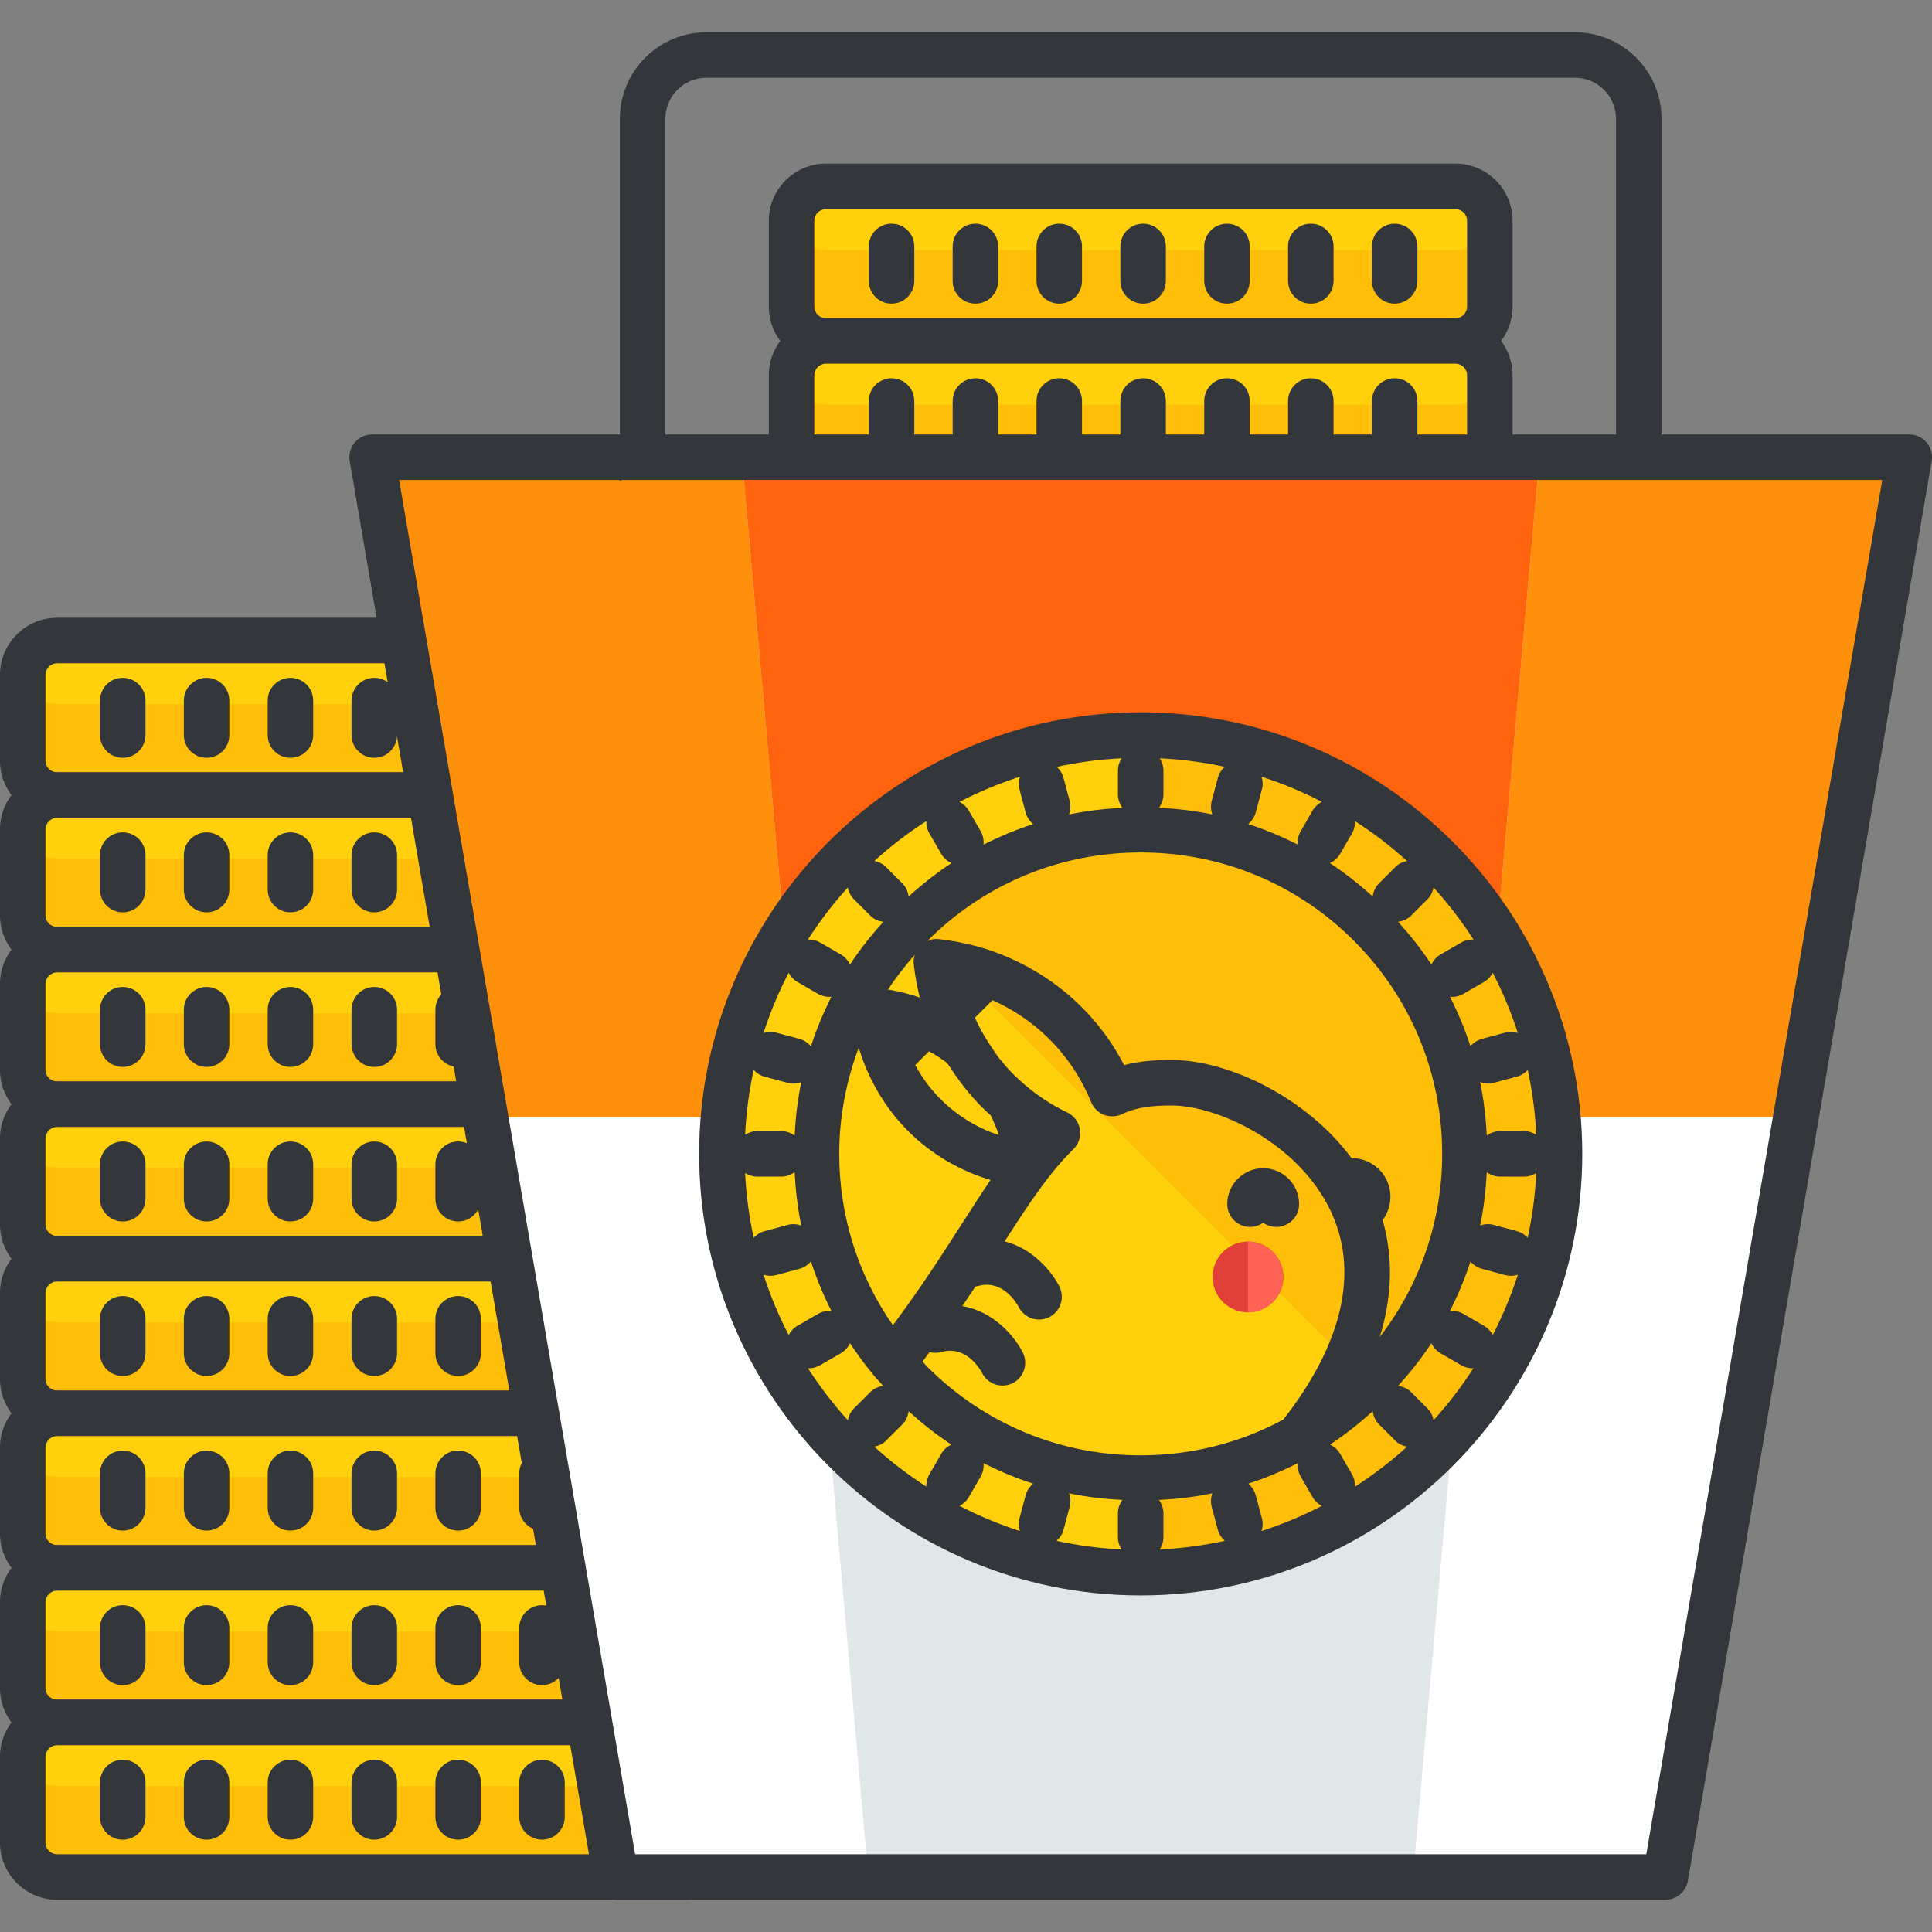 <?xml version="1.0" encoding="UTF-8" standalone="no"?>
<!-- Generator: Adobe Illustrator 19.0.0, SVG Export Plug-In . SVG Version: 6.00 Build 0)  -->

<svg
   xmlns:dc="http://purl.org/dc/elements/1.1/"
   xmlns:cc="http://creativecommons.org/ns#"
   xmlns:rdf="http://www.w3.org/1999/02/22-rdf-syntax-ns#"
   xmlns:svg="http://www.w3.org/2000/svg"
   xmlns="http://www.w3.org/2000/svg"
   xmlns:sodipodi="http://sodipodi.sourceforge.net/DTD/sodipodi-0.dtd"
   xmlns:inkscape="http://www.inkscape.org/namespaces/inkscape"
   version="1.1"
   id="Layer_1"
   x="0px"
   y="0px"
   viewBox="0 0 127.371 127.371"
   style="enable-background:new 0 0 127.371 127.371;"
   xml:space="preserve"
   sodipodi:docname="pocketown.svg"
   inkscape:version="0.92.3 (2405546, 2018-03-11)"><rect x="0" y="0" width="127.371" height="127.371" fill="#808080" stroke="none"/><defs
   id="defs827" /><sodipodi:namedview
   pagecolor="#ffffff"
   bordercolor="#666666"
   borderopacity="1"
   objecttolerance="10"
   gridtolerance="10"
   guidetolerance="10"
   inkscape:pageopacity="0"
   inkscape:pageshadow="2"
   inkscape:window-width="1407"
   inkscape:window-height="809"
   id="namedview825"
   showgrid="false"
   inkscape:zoom="7.41142"
   inkscape:cx="65.20667"
   inkscape:cy="71.489207"
   inkscape:window-x="0"
   inkscape:window-y="0"
   inkscape:window-maximized="0"
   inkscape:current-layer="g760" />
<g
   id="g792">
	<g
   id="g370">
		<g
   id="g46">
			<g
   id="g14">
				<g
   id="g4">
					<path
   style="fill:#FFBE08;"
   d="M47.534,50.154c0,1.251-1.015,2.264-2.266,2.264H3.764c-1.25,0-2.264-1.013-2.264-2.264v-5.661       c0-1.251,1.014-2.265,2.264-2.265h41.505c1.251,0,2.266,1.014,2.266,2.265V50.154z"
   id="path2" />
				</g>
				<g
   id="g8">
					<path
   style="fill:#FFD00B;"
   d="M3.764,42.228c-1.193,0-2.161,0.926-2.248,2.098c0.087,1.173,1.055,2.1,2.248,2.1h41.505       c1.194,0,2.162-0.927,2.249-2.1c-0.087-1.172-1.055-2.098-2.249-2.098H3.764z"
   id="path6" />
				</g>
				<g
   id="g12">
					<path
   style="fill:#33363A;"
   d="M45.269,53.918H3.764C1.688,53.918,0,52.229,0,50.154v-5.661c0-2.076,1.688-3.765,3.764-3.765       h41.505c2.076,0,3.766,1.689,3.766,3.765v5.661C49.034,52.229,47.345,53.918,45.269,53.918z M3.764,43.728       C3.343,43.728,3,44.071,3,44.493v5.661c0,0.421,0.343,0.764,0.764,0.764h41.505c0.422,0,0.766-0.343,0.766-0.764v-5.661       c0-0.422-0.344-0.765-0.766-0.765H3.764z"
   id="path10" />
				</g>
			</g>
			<g
   id="g44">
				<g
   id="g18">
					<path
   style="fill:#33363A;"
   d="M8.092,49.959c-0.828,0-1.5-0.671-1.5-1.5v-2.272c0-0.829,0.672-1.5,1.5-1.5s1.5,0.671,1.5,1.5       v2.272C9.592,49.288,8.92,49.959,8.092,49.959z"
   id="path16" />
				</g>
				<g
   id="g22">
					<path
   style="fill:#33363A;"
   d="M13.62,49.959c-0.828,0-1.5-0.671-1.5-1.5v-2.272c0-0.829,0.672-1.5,1.5-1.5s1.5,0.671,1.5,1.5       v2.272C15.12,49.288,14.448,49.959,13.62,49.959z"
   id="path20" />
				</g>
				<g
   id="g26">
					<path
   style="fill:#33363A;"
   d="M19.148,49.959c-0.828,0-1.5-0.671-1.5-1.5v-2.272c0-0.829,0.672-1.5,1.5-1.5s1.5,0.671,1.5,1.5       v2.272C20.648,49.288,19.977,49.959,19.148,49.959z"
   id="path24" />
				</g>
				<g
   id="g30">
					<path
   style="fill:#33363A;"
   d="M24.677,49.959c-0.828,0-1.5-0.671-1.5-1.5v-2.272c0-0.829,0.672-1.5,1.5-1.5s1.5,0.671,1.5,1.5       v2.272C26.177,49.288,25.505,49.959,24.677,49.959z"
   id="path28" />
				</g>
				<g
   id="g34">
					<path
   style="fill:#33363A;"
   d="M30.204,49.959c-0.828,0-1.5-0.671-1.5-1.5v-2.272c0-0.829,0.672-1.5,1.5-1.5s1.5,0.671,1.5,1.5       v2.272C31.704,49.288,31.032,49.959,30.204,49.959z"
   id="path32" />
				</g>
				<g
   id="g38">
					<path
   style="fill:#33363A;"
   d="M35.732,49.959c-0.828,0-1.5-0.671-1.5-1.5v-2.272c0-0.829,0.672-1.5,1.5-1.5s1.5,0.671,1.5,1.5       v2.272C37.232,49.288,36.561,49.959,35.732,49.959z"
   id="path36" />
				</g>
				<g
   id="g42">
					<path
   style="fill:#33363A;"
   d="M41.261,49.959c-0.828,0-1.5-0.671-1.5-1.5v-2.272c0-0.829,0.672-1.5,1.5-1.5s1.5,0.671,1.5,1.5       v2.272C42.761,49.288,42.089,49.959,41.261,49.959z"
   id="path40" />
				</g>
			</g>
		</g>
		<g
   id="g92">
			<g
   id="g60">
				<g
   id="g50">
					<path
   style="fill:#FFBE08;"
   d="M47.534,60.344c0,1.251-1.015,2.264-2.266,2.264H3.764c-1.25,0-2.264-1.013-2.264-2.264v-5.661       c0-1.251,1.014-2.265,2.264-2.265h41.505c1.251,0,2.266,1.014,2.266,2.265V60.344z"
   id="path48" />
				</g>
				<g
   id="g54">
					<path
   style="fill:#FFD00B;"
   d="M3.764,52.418c-1.193,0-2.161,0.926-2.248,2.098c0.087,1.173,1.055,2.1,2.248,2.1h41.505       c1.194,0,2.162-0.927,2.249-2.1c-0.087-1.172-1.055-2.098-2.249-2.098H3.764z"
   id="path52" />
				</g>
				<g
   id="g58">
					<path
   style="fill:#33363A;"
   d="M45.269,64.107H3.764C1.688,64.107,0,62.419,0,60.344v-5.661c0-2.076,1.688-3.765,3.764-3.765       h41.505c2.076,0,3.766,1.689,3.766,3.765v5.661C49.034,62.419,47.345,64.107,45.269,64.107z M3.764,53.918       C3.343,53.918,3,54.261,3,54.683v5.661c0,0.421,0.343,0.764,0.764,0.764h41.505c0.422,0,0.766-0.343,0.766-0.764v-5.661       c0-0.422-0.344-0.765-0.766-0.765H3.764z"
   id="path56" />
				</g>
			</g>
			<g
   id="g90">
				<g
   id="g64">
					<path
   style="fill:#33363A;"
   d="M8.092,60.148c-0.828,0-1.5-0.671-1.5-1.5v-2.272c0-0.829,0.672-1.5,1.5-1.5s1.5,0.671,1.5,1.5       v2.272C9.592,59.477,8.92,60.148,8.092,60.148z"
   id="path62" />
				</g>
				<g
   id="g68">
					<path
   style="fill:#33363A;"
   d="M13.62,60.148c-0.828,0-1.5-0.671-1.5-1.5v-2.272c0-0.829,0.672-1.5,1.5-1.5s1.5,0.671,1.5,1.5       v2.272C15.12,59.477,14.448,60.148,13.62,60.148z"
   id="path66" />
				</g>
				<g
   id="g72">
					<path
   style="fill:#33363A;"
   d="M19.148,60.148c-0.828,0-1.5-0.671-1.5-1.5v-2.272c0-0.829,0.672-1.5,1.5-1.5s1.5,0.671,1.5,1.5       v2.272C20.648,59.477,19.977,60.148,19.148,60.148z"
   id="path70" />
				</g>
				<g
   id="g76">
					<path
   style="fill:#33363A;"
   d="M24.677,60.148c-0.828,0-1.5-0.671-1.5-1.5v-2.272c0-0.829,0.672-1.5,1.5-1.5s1.5,0.671,1.5,1.5       v2.272C26.177,59.477,25.505,60.148,24.677,60.148z"
   id="path74" />
				</g>
				<g
   id="g80">
					<path
   style="fill:#33363A;"
   d="M30.204,60.148c-0.828,0-1.5-0.671-1.5-1.5v-2.272c0-0.829,0.672-1.5,1.5-1.5s1.5,0.671,1.5,1.5       v2.272C31.704,59.477,31.032,60.148,30.204,60.148z"
   id="path78" />
				</g>
				<g
   id="g84">
					<path
   style="fill:#33363A;"
   d="M35.732,60.148c-0.828,0-1.5-0.671-1.5-1.5v-2.272c0-0.829,0.672-1.5,1.5-1.5s1.5,0.671,1.5,1.5       v2.272C37.232,59.477,36.561,60.148,35.732,60.148z"
   id="path82" />
				</g>
				<g
   id="g88">
					<path
   style="fill:#33363A;"
   d="M41.261,60.148c-0.828,0-1.5-0.671-1.5-1.5v-2.272c0-0.829,0.672-1.5,1.5-1.5s1.5,0.671,1.5,1.5       v2.272C42.761,59.477,42.089,60.148,41.261,60.148z"
   id="path86" />
				</g>
			</g>
		</g>
		<g
   id="g138">
			<g
   id="g106">
				<g
   id="g96">
					<path
   style="fill:#FFBE08;"
   d="M47.534,70.533c0,1.251-1.015,2.264-2.266,2.264H3.764c-1.25,0-2.264-1.013-2.264-2.264v-5.661       c0-1.251,1.014-2.265,2.264-2.265h41.505c1.251,0,2.266,1.014,2.266,2.265V70.533z"
   id="path94" />
				</g>
				<g
   id="g100">
					<path
   style="fill:#FFD00B;"
   d="M3.764,62.607c-1.193,0-2.161,0.926-2.248,2.098c0.087,1.173,1.055,2.1,2.248,2.1h41.505       c1.194,0,2.162-0.927,2.249-2.1c-0.087-1.172-1.055-2.098-2.249-2.098H3.764z"
   id="path98" />
				</g>
				<g
   id="g104">
					<path
   style="fill:#33363A;"
   d="M45.269,74.297H3.764C1.688,74.297,0,72.608,0,70.533v-5.661c0-2.076,1.688-3.765,3.764-3.765       h41.505c2.076,0,3.766,1.689,3.766,3.765v5.661C49.034,72.608,47.345,74.297,45.269,74.297z M3.764,64.107       C3.343,64.107,3,64.45,3,64.872v5.661c0,0.421,0.343,0.764,0.764,0.764h41.505c0.422,0,0.766-0.343,0.766-0.764v-5.661       c0-0.422-0.344-0.765-0.766-0.765H3.764z"
   id="path102" />
				</g>
			</g>
			<g
   id="g136">
				<g
   id="g110">
					<path
   style="fill:#33363A;"
   d="M8.092,70.339c-0.828,0-1.5-0.671-1.5-1.5v-2.273c0-0.829,0.672-1.5,1.5-1.5s1.5,0.671,1.5,1.5       v2.273C9.592,69.667,8.92,70.339,8.092,70.339z"
   id="path108" />
				</g>
				<g
   id="g114">
					<path
   style="fill:#33363A;"
   d="M13.62,70.339c-0.828,0-1.5-0.671-1.5-1.5v-2.273c0-0.829,0.672-1.5,1.5-1.5s1.5,0.671,1.5,1.5       v2.273C15.12,69.667,14.448,70.339,13.62,70.339z"
   id="path112" />
				</g>
				<g
   id="g118">
					<path
   style="fill:#33363A;"
   d="M19.148,70.339c-0.828,0-1.5-0.671-1.5-1.5v-2.273c0-0.829,0.672-1.5,1.5-1.5s1.5,0.671,1.5,1.5       v2.273C20.648,69.667,19.977,70.339,19.148,70.339z"
   id="path116" />
				</g>
				<g
   id="g122">
					<path
   style="fill:#33363A;"
   d="M24.677,70.339c-0.828,0-1.5-0.671-1.5-1.5v-2.273c0-0.829,0.672-1.5,1.5-1.5s1.5,0.671,1.5,1.5       v2.273C26.177,69.667,25.505,70.339,24.677,70.339z"
   id="path120" />
				</g>
				<g
   id="g126">
					<path
   style="fill:#33363A;"
   d="M30.204,70.339c-0.828,0-1.5-0.671-1.5-1.5v-2.273c0-0.829,0.672-1.5,1.5-1.5s1.5,0.671,1.5,1.5       v2.273C31.704,69.667,31.032,70.339,30.204,70.339z"
   id="path124" />
				</g>
				<g
   id="g130">
					<path
   style="fill:#33363A;"
   d="M35.732,70.339c-0.828,0-1.5-0.671-1.5-1.5v-2.273c0-0.829,0.672-1.5,1.5-1.5s1.5,0.671,1.5,1.5       v2.273C37.232,69.667,36.561,70.339,35.732,70.339z"
   id="path128" />
				</g>
				<g
   id="g134">
					<path
   style="fill:#33363A;"
   d="M41.261,70.339c-0.828,0-1.5-0.671-1.5-1.5v-2.273c0-0.829,0.672-1.5,1.5-1.5s1.5,0.671,1.5,1.5       v2.273C42.761,69.667,42.089,70.339,41.261,70.339z"
   id="path132" />
				</g>
			</g>
		</g>
		<g
   id="g184">
			<g
   id="g152">
				<g
   id="g142">
					<path
   style="fill:#FFBE08;"
   d="M47.534,80.723c0,1.251-1.015,2.264-2.266,2.264H3.764c-1.25,0-2.264-1.013-2.264-2.264v-5.661       c0-1.251,1.014-2.265,2.264-2.265h41.505c1.251,0,2.266,1.014,2.266,2.265V80.723z"
   id="path140" />
				</g>
				<g
   id="g146">
					<path
   style="fill:#FFD00B;"
   d="M3.764,72.797c-1.193,0-2.161,0.926-2.248,2.098c0.087,1.173,1.055,2.1,2.248,2.1h41.505       c1.194,0,2.162-0.927,2.249-2.1c-0.087-1.172-1.055-2.098-2.249-2.098H3.764z"
   id="path144" />
				</g>
				<g
   id="g150">
					<path
   style="fill:#33363A;"
   d="M45.269,84.486H3.764C1.688,84.486,0,82.798,0,80.723v-5.661c0-2.076,1.688-3.765,3.764-3.765       h41.505c2.076,0,3.766,1.689,3.766,3.765v5.661C49.034,82.798,47.345,84.486,45.269,84.486z M3.764,74.297       C3.343,74.297,3,74.64,3,75.061v5.661c0,0.421,0.343,0.764,0.764,0.764h41.505c0.422,0,0.766-0.343,0.766-0.764v-5.661       c0-0.422-0.344-0.765-0.766-0.765H3.764z"
   id="path148" />
				</g>
			</g>
			<g
   id="g182">
				<g
   id="g156">
					<path
   style="fill:#33363A;"
   d="M8.092,80.527c-0.828,0-1.5-0.671-1.5-1.5v-2.272c0-0.829,0.672-1.5,1.5-1.5s1.5,0.671,1.5,1.5       v2.272C9.592,79.856,8.92,80.527,8.092,80.527z"
   id="path154" />
				</g>
				<g
   id="g160">
					<path
   style="fill:#33363A;"
   d="M13.62,80.527c-0.828,0-1.5-0.671-1.5-1.5v-2.272c0-0.829,0.672-1.5,1.5-1.5s1.5,0.671,1.5,1.5       v2.272C15.12,79.856,14.448,80.527,13.62,80.527z"
   id="path158" />
				</g>
				<g
   id="g164">
					<path
   style="fill:#33363A;"
   d="M19.148,80.527c-0.828,0-1.5-0.671-1.5-1.5v-2.272c0-0.829,0.672-1.5,1.5-1.5s1.5,0.671,1.5,1.5       v2.272C20.648,79.856,19.977,80.527,19.148,80.527z"
   id="path162" />
				</g>
				<g
   id="g168">
					<path
   style="fill:#33363A;"
   d="M24.677,80.527c-0.828,0-1.5-0.671-1.5-1.5v-2.272c0-0.829,0.672-1.5,1.5-1.5s1.5,0.671,1.5,1.5       v2.272C26.177,79.856,25.505,80.527,24.677,80.527z"
   id="path166" />
				</g>
				<g
   id="g172">
					<path
   style="fill:#33363A;"
   d="M30.204,80.527c-0.828,0-1.5-0.671-1.5-1.5v-2.272c0-0.829,0.672-1.5,1.5-1.5s1.5,0.671,1.5,1.5       v2.272C31.704,79.856,31.032,80.527,30.204,80.527z"
   id="path170" />
				</g>
				<g
   id="g176">
					<path
   style="fill:#33363A;"
   d="M35.732,80.527c-0.828,0-1.5-0.671-1.5-1.5v-2.272c0-0.829,0.672-1.5,1.5-1.5s1.5,0.671,1.5,1.5       v2.272C37.232,79.856,36.561,80.527,35.732,80.527z"
   id="path174" />
				</g>
				<g
   id="g180">
					<path
   style="fill:#33363A;"
   d="M41.261,80.527c-0.828,0-1.5-0.671-1.5-1.5v-2.272c0-0.829,0.672-1.5,1.5-1.5s1.5,0.671,1.5,1.5       v2.272C42.761,79.856,42.089,80.527,41.261,80.527z"
   id="path178" />
				</g>
			</g>
		</g>
		<g
   id="g230">
			<g
   id="g198">
				<g
   id="g188">
					<path
   style="fill:#FFBE08;"
   d="M47.534,90.912c0,1.251-1.015,2.264-2.266,2.264H3.764c-1.25,0-2.264-1.013-2.264-2.264v-5.661       c0-1.251,1.014-2.265,2.264-2.265h41.505c1.251,0,2.266,1.014,2.266,2.265V90.912z"
   id="path186" />
				</g>
				<g
   id="g192">
					<path
   style="fill:#FFD00B;"
   d="M3.764,82.986c-1.193,0-2.161,0.926-2.248,2.098c0.087,1.173,1.055,2.1,2.248,2.1h41.505       c1.194,0,2.162-0.927,2.249-2.1c-0.087-1.172-1.055-2.098-2.249-2.098H3.764z"
   id="path190" />
				</g>
				<g
   id="g196">
					<path
   style="fill:#33363A;"
   d="M45.269,94.676H3.764C1.688,94.676,0,92.987,0,90.912v-5.661c0-2.076,1.688-3.765,3.764-3.765       h41.505c2.076,0,3.766,1.689,3.766,3.765v5.661C49.034,92.987,47.345,94.676,45.269,94.676z M3.764,84.486       C3.343,84.486,3,84.829,3,85.251v5.661c0,0.421,0.343,0.764,0.764,0.764h41.505c0.422,0,0.766-0.343,0.766-0.764v-5.661       c0-0.422-0.344-0.765-0.766-0.765H3.764z"
   id="path194" />
				</g>
			</g>
			<g
   id="g228">
				<g
   id="g202">
					<path
   style="fill:#33363A;"
   d="M8.092,90.717c-0.828,0-1.5-0.671-1.5-1.5v-2.272c0-0.829,0.672-1.5,1.5-1.5s1.5,0.671,1.5,1.5       v2.272C9.592,90.045,8.92,90.717,8.092,90.717z"
   id="path200" />
				</g>
				<g
   id="g206">
					<path
   style="fill:#33363A;"
   d="M13.62,90.717c-0.828,0-1.5-0.671-1.5-1.5v-2.272c0-0.829,0.672-1.5,1.5-1.5s1.5,0.671,1.5,1.5       v2.272C15.12,90.045,14.448,90.717,13.62,90.717z"
   id="path204" />
				</g>
				<g
   id="g210">
					<path
   style="fill:#33363A;"
   d="M19.148,90.717c-0.828,0-1.5-0.671-1.5-1.5v-2.272c0-0.829,0.672-1.5,1.5-1.5s1.5,0.671,1.5,1.5       v2.272C20.648,90.045,19.977,90.717,19.148,90.717z"
   id="path208" />
				</g>
				<g
   id="g214">
					<path
   style="fill:#33363A;"
   d="M24.677,90.717c-0.828,0-1.5-0.671-1.5-1.5v-2.272c0-0.829,0.672-1.5,1.5-1.5s1.5,0.671,1.5,1.5       v2.272C26.177,90.045,25.505,90.717,24.677,90.717z"
   id="path212" />
				</g>
				<g
   id="g218">
					<path
   style="fill:#33363A;"
   d="M30.204,90.717c-0.828,0-1.5-0.671-1.5-1.5v-2.272c0-0.829,0.672-1.5,1.5-1.5s1.5,0.671,1.5,1.5       v2.272C31.704,90.045,31.032,90.717,30.204,90.717z"
   id="path216" />
				</g>
				<g
   id="g222">
					<path
   style="fill:#33363A;"
   d="M35.732,90.717c-0.828,0-1.5-0.671-1.5-1.5v-2.272c0-0.829,0.672-1.5,1.5-1.5s1.5,0.671,1.5,1.5       v2.272C37.232,90.045,36.561,90.717,35.732,90.717z"
   id="path220" />
				</g>
				<g
   id="g226">
					<path
   style="fill:#33363A;"
   d="M41.261,90.717c-0.828,0-1.5-0.671-1.5-1.5v-2.272c0-0.829,0.672-1.5,1.5-1.5s1.5,0.671,1.5,1.5       v2.272C42.761,90.045,42.089,90.717,41.261,90.717z"
   id="path224" />
				</g>
			</g>
		</g>
		<g
   id="g276">
			<g
   id="g244">
				<g
   id="g234">
					<path
   style="fill:#FFBE08;"
   d="M47.534,101.101c0,1.251-1.015,2.264-2.266,2.264H3.764c-1.25,0-2.264-1.013-2.264-2.264V95.44       c0-1.251,1.014-2.265,2.264-2.265h41.505c1.251,0,2.266,1.014,2.266,2.265V101.101z"
   id="path232" />
				</g>
				<g
   id="g238">
					<path
   style="fill:#FFD00B;"
   d="M3.764,93.176c-1.193,0-2.161,0.926-2.248,2.098c0.087,1.173,1.055,2.1,2.248,2.1h41.505       c1.194,0,2.162-0.927,2.249-2.1c-0.087-1.172-1.055-2.098-2.249-2.098H3.764z"
   id="path236" />
				</g>
				<g
   id="g242">
					<path
   style="fill:#33363A;"
   d="M45.269,104.865H3.764c-2.075,0-3.764-1.688-3.764-3.764V95.44c0-2.076,1.688-3.765,3.764-3.765       h41.505c2.076,0,3.766,1.689,3.766,3.765v5.661C49.034,103.177,47.345,104.865,45.269,104.865z M3.764,94.676       C3.343,94.676,3,95.019,3,95.44v5.661c0,0.421,0.343,0.764,0.764,0.764h41.505c0.422,0,0.766-0.343,0.766-0.764V95.44       c0-0.422-0.344-0.765-0.766-0.765H3.764z"
   id="path240" />
				</g>
			</g>
			<g
   id="g274">
				<g
   id="g248">
					<path
   style="fill:#33363A;"
   d="M8.092,100.906c-0.828,0-1.5-0.671-1.5-1.5v-2.272c0-0.829,0.672-1.5,1.5-1.5s1.5,0.671,1.5,1.5       v2.272C9.592,100.235,8.92,100.906,8.092,100.906z"
   id="path246" />
				</g>
				<g
   id="g252">
					<path
   style="fill:#33363A;"
   d="M13.62,100.906c-0.828,0-1.5-0.671-1.5-1.5v-2.272c0-0.829,0.672-1.5,1.5-1.5s1.5,0.671,1.5,1.5       v2.272C15.12,100.235,14.448,100.906,13.62,100.906z"
   id="path250" />
				</g>
				<g
   id="g256">
					<path
   style="fill:#33363A;"
   d="M19.148,100.906c-0.828,0-1.5-0.671-1.5-1.5v-2.272c0-0.829,0.672-1.5,1.5-1.5       s1.5,0.671,1.5,1.5v2.272C20.648,100.235,19.977,100.906,19.148,100.906z"
   id="path254" />
				</g>
				<g
   id="g260">
					<path
   style="fill:#33363A;"
   d="M24.677,100.906c-0.828,0-1.5-0.671-1.5-1.5v-2.272c0-0.829,0.672-1.5,1.5-1.5       s1.5,0.671,1.5,1.5v2.272C26.177,100.235,25.505,100.906,24.677,100.906z"
   id="path258" />
				</g>
				<g
   id="g264">
					<path
   style="fill:#33363A;"
   d="M30.204,100.906c-0.828,0-1.5-0.671-1.5-1.5v-2.272c0-0.829,0.672-1.5,1.5-1.5       s1.5,0.671,1.5,1.5v2.272C31.704,100.235,31.032,100.906,30.204,100.906z"
   id="path262" />
				</g>
				<g
   id="g268">
					<path
   style="fill:#33363A;"
   d="M35.732,100.906c-0.828,0-1.5-0.671-1.5-1.5v-2.272c0-0.829,0.672-1.5,1.5-1.5       s1.5,0.671,1.5,1.5v2.272C37.232,100.235,36.561,100.906,35.732,100.906z"
   id="path266" />
				</g>
				<g
   id="g272">
					<path
   style="fill:#33363A;"
   d="M41.261,100.906c-0.828,0-1.5-0.671-1.5-1.5v-2.272c0-0.829,0.672-1.5,1.5-1.5       s1.5,0.671,1.5,1.5v2.272C42.761,100.235,42.089,100.906,41.261,100.906z"
   id="path270" />
				</g>
			</g>
		</g>
		<g
   id="g322">
			<g
   id="g290">
				<g
   id="g280">
					<path
   style="fill:#FFBE08;"
   d="M47.534,111.291c0,1.251-1.015,2.264-2.266,2.264H3.764c-1.25,0-2.264-1.013-2.264-2.264v-5.661       c0-1.25,1.014-2.265,2.264-2.265h41.505c1.251,0,2.266,1.015,2.266,2.265V111.291z"
   id="path278" />
				</g>
				<g
   id="g284">
					<path
   style="fill:#FFD00B;"
   d="M3.764,103.365c-1.193,0-2.161,0.926-2.248,2.098c0.087,1.173,1.055,2.1,2.248,2.1h41.505       c1.194,0,2.162-0.927,2.249-2.1c-0.087-1.172-1.055-2.098-2.249-2.098H3.764z"
   id="path282" />
				</g>
				<g
   id="g288">
					<path
   style="fill:#33363A;"
   d="M45.269,115.055H3.764c-2.075,0-3.764-1.688-3.764-3.764v-5.661       c0-2.076,1.688-3.765,3.764-3.765h41.505c2.076,0,3.766,1.689,3.766,3.765v5.661C49.034,113.366,47.345,115.055,45.269,115.055       z M3.764,104.865c-0.421,0-0.764,0.343-0.764,0.765v5.661c0,0.421,0.343,0.764,0.764,0.764h41.505       c0.422,0,0.766-0.343,0.766-0.764v-5.661c0-0.422-0.344-0.765-0.766-0.765H3.764z"
   id="path286" />
				</g>
			</g>
			<g
   id="g320">
				<g
   id="g294">
					<path
   style="fill:#33363A;"
   d="M8.092,111.096c-0.828,0-1.5-0.671-1.5-1.5v-2.272c0-0.829,0.672-1.5,1.5-1.5s1.5,0.671,1.5,1.5       v2.272C9.592,110.424,8.92,111.096,8.092,111.096z"
   id="path292" />
				</g>
				<g
   id="g298">
					<path
   style="fill:#33363A;"
   d="M13.62,111.096c-0.828,0-1.5-0.671-1.5-1.5v-2.272c0-0.829,0.672-1.5,1.5-1.5s1.5,0.671,1.5,1.5       v2.272C15.12,110.424,14.448,111.096,13.62,111.096z"
   id="path296" />
				</g>
				<g
   id="g302">
					<path
   style="fill:#33363A;"
   d="M19.148,111.096c-0.828,0-1.5-0.671-1.5-1.5v-2.272c0-0.829,0.672-1.5,1.5-1.5       s1.5,0.671,1.5,1.5v2.272C20.648,110.424,19.977,111.096,19.148,111.096z"
   id="path300" />
				</g>
				<g
   id="g306">
					<path
   style="fill:#33363A;"
   d="M24.677,111.096c-0.828,0-1.5-0.671-1.5-1.5v-2.272c0-0.829,0.672-1.5,1.5-1.5       s1.5,0.671,1.5,1.5v2.272C26.177,110.424,25.505,111.096,24.677,111.096z"
   id="path304" />
				</g>
				<g
   id="g310">
					<path
   style="fill:#33363A;"
   d="M30.204,111.096c-0.828,0-1.5-0.671-1.5-1.5v-2.272c0-0.829,0.672-1.5,1.5-1.5       s1.5,0.671,1.5,1.5v2.272C31.704,110.424,31.032,111.096,30.204,111.096z"
   id="path308" />
				</g>
				<g
   id="g314">
					<path
   style="fill:#33363A;"
   d="M35.732,111.096c-0.828,0-1.5-0.671-1.5-1.5v-2.272c0-0.829,0.672-1.5,1.5-1.5       s1.5,0.671,1.5,1.5v2.272C37.232,110.424,36.561,111.096,35.732,111.096z"
   id="path312" />
				</g>
				<g
   id="g318">
					<path
   style="fill:#33363A;"
   d="M41.261,111.096c-0.828,0-1.5-0.671-1.5-1.5v-2.272c0-0.829,0.672-1.5,1.5-1.5       s1.5,0.671,1.5,1.5v2.272C42.761,110.424,42.089,111.096,41.261,111.096z"
   id="path316" />
				</g>
			</g>
		</g>
		<g
   id="g368">
			<g
   id="g336">
				<g
   id="g326">
					<path
   style="fill:#FFBE08;"
   d="M47.534,121.48c0,1.251-1.015,2.264-2.266,2.264H3.764c-1.25,0-2.264-1.013-2.264-2.264v-5.661       c0-1.251,1.014-2.265,2.264-2.265h41.505c1.251,0,2.266,1.014,2.266,2.265V121.48z"
   id="path324" />
				</g>
				<g
   id="g330">
					<path
   style="fill:#FFD00B;"
   d="M3.764,113.555c-1.193,0-2.161,0.926-2.248,2.098c0.087,1.173,1.055,2.1,2.248,2.1h41.505       c1.194,0,2.162-0.927,2.249-2.1c-0.087-1.172-1.055-2.098-2.249-2.098H3.764z"
   id="path328" />
				</g>
				<g
   id="g334">
					<path
   style="fill:#33363A;"
   d="M45.269,125.244H3.764c-2.075,0-3.764-1.688-3.764-3.764v-5.661       c0-2.076,1.688-3.765,3.764-3.765h41.505c2.076,0,3.766,1.689,3.766,3.765v5.661C49.034,123.556,47.345,125.244,45.269,125.244       z M3.764,115.055c-0.421,0-0.764,0.343-0.764,0.765v5.661c0,0.421,0.343,0.764,0.764,0.764h41.505       c0.422,0,0.766-0.343,0.766-0.764v-5.661c0-0.422-0.344-0.765-0.766-0.765H3.764z"
   id="path332" />
				</g>
			</g>
			<g
   id="g366">
				<g
   id="g340">
					<path
   style="fill:#33363A;"
   d="M8.092,121.285c-0.828,0-1.5-0.671-1.5-1.5v-2.272c0-0.829,0.672-1.5,1.5-1.5s1.5,0.671,1.5,1.5       v2.272C9.592,120.614,8.92,121.285,8.092,121.285z"
   id="path338" />
				</g>
				<g
   id="g344">
					<path
   style="fill:#33363A;"
   d="M13.62,121.285c-0.828,0-1.5-0.671-1.5-1.5v-2.272c0-0.829,0.672-1.5,1.5-1.5s1.5,0.671,1.5,1.5       v2.272C15.12,120.614,14.448,121.285,13.62,121.285z"
   id="path342" />
				</g>
				<g
   id="g348">
					<path
   style="fill:#33363A;"
   d="M19.148,121.285c-0.828,0-1.5-0.671-1.5-1.5v-2.272c0-0.829,0.672-1.5,1.5-1.5       s1.5,0.671,1.5,1.5v2.272C20.648,120.614,19.977,121.285,19.148,121.285z"
   id="path346" />
				</g>
				<g
   id="g352">
					<path
   style="fill:#33363A;"
   d="M24.677,121.285c-0.828,0-1.5-0.671-1.5-1.5v-2.272c0-0.829,0.672-1.5,1.5-1.5       s1.5,0.671,1.5,1.5v2.272C26.177,120.614,25.505,121.285,24.677,121.285z"
   id="path350" />
				</g>
				<g
   id="g356">
					<path
   style="fill:#33363A;"
   d="M30.204,121.285c-0.828,0-1.5-0.671-1.5-1.5v-2.272c0-0.829,0.672-1.5,1.5-1.5       s1.5,0.671,1.5,1.5v2.272C31.704,120.614,31.032,121.285,30.204,121.285z"
   id="path354" />
				</g>
				<g
   id="g360">
					<path
   style="fill:#33363A;"
   d="M35.732,121.285c-0.828,0-1.5-0.671-1.5-1.5v-2.272c0-0.829,0.672-1.5,1.5-1.5       s1.5,0.671,1.5,1.5v2.272C37.232,120.614,36.561,121.285,35.732,121.285z"
   id="path358" />
				</g>
				<g
   id="g364">
					<path
   style="fill:#33363A;"
   d="M41.261,121.285c-0.828,0-1.5-0.671-1.5-1.5v-2.272c0-0.829,0.672-1.5,1.5-1.5       s1.5,0.671,1.5,1.5v2.272C42.761,120.614,42.089,121.285,41.261,121.285z"
   id="path362" />
				</g>
			</g>
		</g>
	</g>
	<g
   id="g740">
		<g
   id="g416">
			<g
   id="g384">
				<g
   id="g374">
					<path
   style="fill:#FFBE08;"
   d="M98.22,20.215c0,1.251-1.015,2.264-2.266,2.264H54.449c-1.25,0-2.264-1.013-2.264-2.264v-5.661       c0-1.251,1.014-2.265,2.264-2.265h41.505c1.251,0,2.266,1.014,2.266,2.265V20.215z"
   id="path372" />
				</g>
				<g
   id="g378">
					<path
   style="fill:#FFD00B;"
   d="M54.449,12.289c-1.193,0-2.161,0.926-2.248,2.098c0.087,1.173,1.055,2.1,2.248,2.1h41.505       c1.194,0,2.162-0.927,2.249-2.1c-0.087-1.172-1.055-2.098-2.249-2.098H54.449z"
   id="path376" />
				</g>
				<g
   id="g382">
					<path
   style="fill:#33363A;"
   d="M95.954,23.978H54.449c-2.075,0-3.764-1.688-3.764-3.764v-5.661       c0-2.076,1.688-3.765,3.764-3.765h41.505c2.076,0,3.766,1.689,3.766,3.765v5.661C99.72,22.29,98.03,23.978,95.954,23.978z        M54.449,13.789c-0.421,0-0.764,0.343-0.764,0.765v5.661c0,0.421,0.343,0.764,0.764,0.764h41.505       c0.422,0,0.766-0.343,0.766-0.764v-5.661c0-0.422-0.344-0.765-0.766-0.765H54.449z"
   id="path380" />
				</g>
			</g>
			<g
   id="g414">
				<g
   id="g388">
					<path
   style="fill:#33363A;"
   d="M58.777,20.019c-0.828,0-1.5-0.671-1.5-1.5v-2.272c0-0.829,0.672-1.5,1.5-1.5s1.5,0.671,1.5,1.5       v2.272C60.277,19.348,59.605,20.019,58.777,20.019z"
   id="path386" />
				</g>
				<g
   id="g392">
					<path
   style="fill:#33363A;"
   d="M64.306,20.019c-0.828,0-1.5-0.671-1.5-1.5v-2.272c0-0.829,0.672-1.5,1.5-1.5s1.5,0.671,1.5,1.5       v2.272C65.806,19.348,65.134,20.019,64.306,20.019z"
   id="path390" />
				</g>
				<g
   id="g396">
					<path
   style="fill:#33363A;"
   d="M69.834,20.019c-0.828,0-1.5-0.671-1.5-1.5v-2.272c0-0.829,0.672-1.5,1.5-1.5s1.5,0.671,1.5,1.5       v2.272C71.334,19.348,70.662,20.019,69.834,20.019z"
   id="path394" />
				</g>
				<g
   id="g400">
					<path
   style="fill:#33363A;"
   d="M75.362,20.019c-0.828,0-1.5-0.671-1.5-1.5v-2.272c0-0.829,0.672-1.5,1.5-1.5s1.5,0.671,1.5,1.5       v2.272C76.862,19.348,76.19,20.019,75.362,20.019z"
   id="path398" />
				</g>
				<g
   id="g404">
					<path
   style="fill:#33363A;"
   d="M80.89,20.019c-0.828,0-1.5-0.671-1.5-1.5v-2.272c0-0.829,0.672-1.5,1.5-1.5s1.5,0.671,1.5,1.5       v2.272C82.39,19.348,81.718,20.019,80.89,20.019z"
   id="path402" />
				</g>
				<g
   id="g408">
					<path
   style="fill:#33363A;"
   d="M86.418,20.019c-0.828,0-1.5-0.671-1.5-1.5v-2.272c0-0.829,0.672-1.5,1.5-1.5s1.5,0.671,1.5,1.5       v2.272C87.918,19.348,87.246,20.019,86.418,20.019z"
   id="path406" />
				</g>
				<g
   id="g412">
					<path
   style="fill:#33363A;"
   d="M91.946,20.019c-0.828,0-1.5-0.671-1.5-1.5v-2.272c0-0.829,0.672-1.5,1.5-1.5s1.5,0.671,1.5,1.5       v2.272C93.446,19.348,92.774,20.019,91.946,20.019z"
   id="path410" />
				</g>
			</g>
		</g>
		<g
   id="g462">
			<g
   id="g430">
				<g
   id="g420">
					<path
   style="fill:#FFBE08;"
   d="M98.22,30.404c0,1.251-1.015,2.264-2.266,2.264H54.449c-1.25,0-2.264-1.013-2.264-2.264v-5.661       c0-1.251,1.014-2.265,2.264-2.265h41.505c1.251,0,2.266,1.014,2.266,2.265V30.404z"
   id="path418" />
				</g>
				<g
   id="g424">
					<path
   style="fill:#FFD00B;"
   d="M54.449,22.478c-1.193,0-2.161,0.926-2.248,2.098c0.087,1.173,1.055,2.1,2.248,2.1h41.505       c1.194,0,2.162-0.927,2.249-2.1c-0.087-1.172-1.055-2.098-2.249-2.098H54.449z"
   id="path422" />
				</g>
				<g
   id="g428">
					<path
   style="fill:#33363A;"
   d="M95.954,34.168H54.449c-2.075,0-3.764-1.688-3.764-3.764v-5.661       c0-2.076,1.688-3.765,3.764-3.765h41.505c2.076,0,3.766,1.689,3.766,3.765v5.661C99.72,32.479,98.03,34.168,95.954,34.168z        M54.449,23.978c-0.421,0-0.764,0.343-0.764,0.765v5.661c0,0.421,0.343,0.764,0.764,0.764h41.505       c0.422,0,0.766-0.343,0.766-0.764v-5.661c0-0.422-0.344-0.765-0.766-0.765H54.449z"
   id="path426" />
				</g>
			</g>
			<g
   id="g460">
				<g
   id="g434">
					<path
   style="fill:#33363A;"
   d="M58.777,30.209c-0.828,0-1.5-0.671-1.5-1.5v-2.272c0-0.829,0.672-1.5,1.5-1.5s1.5,0.671,1.5,1.5       v2.272C60.277,29.538,59.605,30.209,58.777,30.209z"
   id="path432" />
				</g>
				<g
   id="g438">
					<path
   style="fill:#33363A;"
   d="M64.306,30.209c-0.828,0-1.5-0.671-1.5-1.5v-2.272c0-0.829,0.672-1.5,1.5-1.5s1.5,0.671,1.5,1.5       v2.272C65.806,29.538,65.134,30.209,64.306,30.209z"
   id="path436" />
				</g>
				<g
   id="g442">
					<path
   style="fill:#33363A;"
   d="M69.834,30.209c-0.828,0-1.5-0.671-1.5-1.5v-2.272c0-0.829,0.672-1.5,1.5-1.5s1.5,0.671,1.5,1.5       v2.272C71.334,29.538,70.662,30.209,69.834,30.209z"
   id="path440" />
				</g>
				<g
   id="g446">
					<path
   style="fill:#33363A;"
   d="M75.362,30.209c-0.828,0-1.5-0.671-1.5-1.5v-2.272c0-0.829,0.672-1.5,1.5-1.5s1.5,0.671,1.5,1.5       v2.272C76.862,29.538,76.19,30.209,75.362,30.209z"
   id="path444" />
				</g>
				<g
   id="g450">
					<path
   style="fill:#33363A;"
   d="M80.89,30.209c-0.828,0-1.5-0.671-1.5-1.5v-2.272c0-0.829,0.672-1.5,1.5-1.5s1.5,0.671,1.5,1.5       v2.272C82.39,29.538,81.718,30.209,80.89,30.209z"
   id="path448" />
				</g>
				<g
   id="g454">
					<path
   style="fill:#33363A;"
   d="M86.418,30.209c-0.828,0-1.5-0.671-1.5-1.5v-2.272c0-0.829,0.672-1.5,1.5-1.5s1.5,0.671,1.5,1.5       v2.272C87.918,29.538,87.246,30.209,86.418,30.209z"
   id="path452" />
				</g>
				<g
   id="g458">
					<path
   style="fill:#33363A;"
   d="M91.946,30.209c-0.828,0-1.5-0.671-1.5-1.5v-2.272c0-0.829,0.672-1.5,1.5-1.5s1.5,0.671,1.5,1.5       v2.272C93.446,29.538,92.774,30.209,91.946,30.209z"
   id="path456" />
				</g>
			</g>
		</g>
		<g
   id="g508">
			<g
   id="g476">
				<g
   id="g466">
					<path
   style="fill:#FFBE08;"
   d="M98.22,40.594c0,1.251-1.015,2.264-2.266,2.264H54.449c-1.25,0-2.264-1.013-2.264-2.264v-5.661       c0-1.251,1.014-2.265,2.264-2.265h41.505c1.251,0,2.266,1.014,2.266,2.265V40.594z"
   id="path464" />
				</g>
				<g
   id="g470">
					<path
   style="fill:#FFD00B;"
   d="M54.449,32.668c-1.193,0-2.161,0.926-2.248,2.098c0.087,1.173,1.055,2.1,2.248,2.1h41.505       c1.194,0,2.162-0.927,2.249-2.1c-0.087-1.172-1.055-2.098-2.249-2.098H54.449z"
   id="path468" />
				</g>
				<g
   id="g474">
					<path
   style="fill:#33363A;"
   d="M95.954,44.357H54.449c-2.075,0-3.764-1.688-3.764-3.764v-5.661       c0-2.076,1.688-3.765,3.764-3.765h41.505c2.076,0,3.766,1.689,3.766,3.765v5.661C99.72,42.669,98.03,44.357,95.954,44.357z        M54.449,34.168c-0.421,0-0.764,0.343-0.764,0.765v5.661c0,0.421,0.343,0.764,0.764,0.764h41.505       c0.422,0,0.766-0.343,0.766-0.764v-5.661c0-0.422-0.344-0.765-0.766-0.765H54.449z"
   id="path472" />
				</g>
			</g>
			<g
   id="g506">
				<g
   id="g480">
					<path
   style="fill:#33363A;"
   d="M58.777,40.398c-0.828,0-1.5-0.671-1.5-1.5v-2.272c0-0.829,0.672-1.5,1.5-1.5s1.5,0.671,1.5,1.5       v2.272C60.277,39.727,59.605,40.398,58.777,40.398z"
   id="path478" />
				</g>
				<g
   id="g484">
					<path
   style="fill:#33363A;"
   d="M64.306,40.398c-0.828,0-1.5-0.671-1.5-1.5v-2.272c0-0.829,0.672-1.5,1.5-1.5s1.5,0.671,1.5,1.5       v2.272C65.806,39.727,65.134,40.398,64.306,40.398z"
   id="path482" />
				</g>
				<g
   id="g488">
					<path
   style="fill:#33363A;"
   d="M69.834,40.398c-0.828,0-1.5-0.671-1.5-1.5v-2.272c0-0.829,0.672-1.5,1.5-1.5s1.5,0.671,1.5,1.5       v2.272C71.334,39.727,70.662,40.398,69.834,40.398z"
   id="path486" />
				</g>
				<g
   id="g492">
					<path
   style="fill:#33363A;"
   d="M75.362,40.398c-0.828,0-1.5-0.671-1.5-1.5v-2.272c0-0.829,0.672-1.5,1.5-1.5s1.5,0.671,1.5,1.5       v2.272C76.862,39.727,76.19,40.398,75.362,40.398z"
   id="path490" />
				</g>
				<g
   id="g496">
					<path
   style="fill:#33363A;"
   d="M80.89,40.398c-0.828,0-1.5-0.671-1.5-1.5v-2.272c0-0.829,0.672-1.5,1.5-1.5s1.5,0.671,1.5,1.5       v2.272C82.39,39.727,81.718,40.398,80.89,40.398z"
   id="path494" />
				</g>
				<g
   id="g500">
					<path
   style="fill:#33363A;"
   d="M86.418,40.398c-0.828,0-1.5-0.671-1.5-1.5v-2.272c0-0.829,0.672-1.5,1.5-1.5s1.5,0.671,1.5,1.5       v2.272C87.918,39.727,87.246,40.398,86.418,40.398z"
   id="path498" />
				</g>
				<g
   id="g504">
					<path
   style="fill:#33363A;"
   d="M91.946,40.398c-0.828,0-1.5-0.671-1.5-1.5v-2.272c0-0.829,0.672-1.5,1.5-1.5s1.5,0.671,1.5,1.5       v2.272C93.446,39.727,92.774,40.398,91.946,40.398z"
   id="path502" />
				</g>
			</g>
		</g>
		<g
   id="g554">
			<g
   id="g522">
				<g
   id="g512">
					<path
   style="fill:#FFBE08;"
   d="M98.22,50.783c0,1.251-1.015,2.264-2.266,2.264H54.449c-1.25,0-2.264-1.013-2.264-2.264v-5.661       c0-1.251,1.014-2.265,2.264-2.265h41.505c1.251,0,2.266,1.014,2.266,2.265V50.783z"
   id="path510" />
				</g>
				<g
   id="g516">
					<path
   style="fill:#FFD00B;"
   d="M54.449,42.857c-1.193,0-2.161,0.926-2.248,2.098c0.087,1.173,1.055,2.1,2.248,2.1h41.505       c1.194,0,2.162-0.927,2.249-2.1c-0.087-1.172-1.055-2.098-2.249-2.098H54.449z"
   id="path514" />
				</g>
				<g
   id="g520">
					<path
   style="fill:#33363A;"
   d="M95.954,54.547H54.449c-2.075,0-3.764-1.688-3.764-3.764v-5.661       c0-2.076,1.688-3.765,3.764-3.765h41.505c2.076,0,3.766,1.689,3.766,3.765v5.661C99.72,52.858,98.03,54.547,95.954,54.547z        M54.449,44.357c-0.421,0-0.764,0.343-0.764,0.765v5.661c0,0.421,0.343,0.764,0.764,0.764h41.505       c0.422,0,0.766-0.343,0.766-0.764v-5.661c0-0.422-0.344-0.765-0.766-0.765H54.449z"
   id="path518" />
				</g>
			</g>
			<g
   id="g552">
				<g
   id="g526">
					<path
   style="fill:#33363A;"
   d="M58.777,50.589c-0.828,0-1.5-0.671-1.5-1.5v-2.273c0-0.829,0.672-1.5,1.5-1.5s1.5,0.671,1.5,1.5       v2.273C60.277,49.917,59.605,50.589,58.777,50.589z"
   id="path524" />
				</g>
				<g
   id="g530">
					<path
   style="fill:#33363A;"
   d="M64.306,50.589c-0.828,0-1.5-0.671-1.5-1.5v-2.273c0-0.829,0.672-1.5,1.5-1.5s1.5,0.671,1.5,1.5       v2.273C65.806,49.917,65.134,50.589,64.306,50.589z"
   id="path528" />
				</g>
				<g
   id="g534">
					<path
   style="fill:#33363A;"
   d="M69.834,50.589c-0.828,0-1.5-0.671-1.5-1.5v-2.273c0-0.829,0.672-1.5,1.5-1.5s1.5,0.671,1.5,1.5       v2.273C71.334,49.917,70.662,50.589,69.834,50.589z"
   id="path532" />
				</g>
				<g
   id="g538">
					<path
   style="fill:#33363A;"
   d="M75.362,50.589c-0.828,0-1.5-0.671-1.5-1.5v-2.273c0-0.829,0.672-1.5,1.5-1.5s1.5,0.671,1.5,1.5       v2.273C76.862,49.917,76.19,50.589,75.362,50.589z"
   id="path536" />
				</g>
				<g
   id="g542">
					<path
   style="fill:#33363A;"
   d="M80.89,50.589c-0.828,0-1.5-0.671-1.5-1.5v-2.273c0-0.829,0.672-1.5,1.5-1.5s1.5,0.671,1.5,1.5       v2.273C82.39,49.917,81.718,50.589,80.89,50.589z"
   id="path540" />
				</g>
				<g
   id="g546">
					<path
   style="fill:#33363A;"
   d="M86.418,50.589c-0.828,0-1.5-0.671-1.5-1.5v-2.273c0-0.829,0.672-1.5,1.5-1.5s1.5,0.671,1.5,1.5       v2.273C87.918,49.917,87.246,50.589,86.418,50.589z"
   id="path544" />
				</g>
				<g
   id="g550">
					<path
   style="fill:#33363A;"
   d="M91.946,50.589c-0.828,0-1.5-0.671-1.5-1.5v-2.273c0-0.829,0.672-1.5,1.5-1.5s1.5,0.671,1.5,1.5       v2.273C93.446,49.917,92.774,50.589,91.946,50.589z"
   id="path548" />
				</g>
			</g>
		</g>
		<g
   id="g600">
			<g
   id="g568">
				<g
   id="g558">
					<path
   style="fill:#FFBE08;"
   d="M98.22,60.973c0,1.251-1.015,2.264-2.266,2.264H54.449c-1.25,0-2.264-1.013-2.264-2.264v-5.661       c0-1.251,1.014-2.265,2.264-2.265h41.505c1.251,0,2.266,1.014,2.266,2.265V60.973z"
   id="path556" />
				</g>
				<g
   id="g562">
					<path
   style="fill:#FFD00B;"
   d="M54.449,53.047c-1.193,0-2.161,0.926-2.248,2.098c0.087,1.173,1.055,2.1,2.248,2.1h41.505       c1.194,0,2.162-0.927,2.249-2.1c-0.087-1.172-1.055-2.098-2.249-2.098H54.449z"
   id="path560" />
				</g>
				<g
   id="g566">
					<path
   style="fill:#33363A;"
   d="M95.954,64.736H54.449c-2.075,0-3.764-1.688-3.764-3.764v-5.661       c0-2.076,1.688-3.765,3.764-3.765h41.505c2.076,0,3.766,1.689,3.766,3.765v5.661C99.72,63.048,98.03,64.736,95.954,64.736z        M54.449,54.547c-0.421,0-0.764,0.343-0.764,0.765v5.661c0,0.421,0.343,0.764,0.764,0.764h41.505       c0.422,0,0.766-0.343,0.766-0.764v-5.661c0-0.422-0.344-0.765-0.766-0.765H54.449z"
   id="path564" />
				</g>
			</g>
			<g
   id="g598">
				<g
   id="g572">
					<path
   style="fill:#33363A;"
   d="M58.777,60.777c-0.828,0-1.5-0.671-1.5-1.5v-2.272c0-0.829,0.672-1.5,1.5-1.5s1.5,0.671,1.5,1.5       v2.272C60.277,60.106,59.605,60.777,58.777,60.777z"
   id="path570" />
				</g>
				<g
   id="g576">
					<path
   style="fill:#33363A;"
   d="M64.306,60.777c-0.828,0-1.5-0.671-1.5-1.5v-2.272c0-0.829,0.672-1.5,1.5-1.5s1.5,0.671,1.5,1.5       v2.272C65.806,60.106,65.134,60.777,64.306,60.777z"
   id="path574" />
				</g>
				<g
   id="g580">
					<path
   style="fill:#33363A;"
   d="M69.834,60.777c-0.828,0-1.5-0.671-1.5-1.5v-2.272c0-0.829,0.672-1.5,1.5-1.5s1.5,0.671,1.5,1.5       v2.272C71.334,60.106,70.662,60.777,69.834,60.777z"
   id="path578" />
				</g>
				<g
   id="g584">
					<path
   style="fill:#33363A;"
   d="M75.362,60.777c-0.828,0-1.5-0.671-1.5-1.5v-2.272c0-0.829,0.672-1.5,1.5-1.5s1.5,0.671,1.5,1.5       v2.272C76.862,60.106,76.19,60.777,75.362,60.777z"
   id="path582" />
				</g>
				<g
   id="g588">
					<path
   style="fill:#33363A;"
   d="M80.89,60.777c-0.828,0-1.5-0.671-1.5-1.5v-2.272c0-0.829,0.672-1.5,1.5-1.5s1.5,0.671,1.5,1.5       v2.272C82.39,60.106,81.718,60.777,80.89,60.777z"
   id="path586" />
				</g>
				<g
   id="g592">
					<path
   style="fill:#33363A;"
   d="M86.418,60.777c-0.828,0-1.5-0.671-1.5-1.5v-2.272c0-0.829,0.672-1.5,1.5-1.5s1.5,0.671,1.5,1.5       v2.272C87.918,60.106,87.246,60.777,86.418,60.777z"
   id="path590" />
				</g>
				<g
   id="g596">
					<path
   style="fill:#33363A;"
   d="M91.946,60.777c-0.828,0-1.5-0.671-1.5-1.5v-2.272c0-0.829,0.672-1.5,1.5-1.5s1.5,0.671,1.5,1.5       v2.272C93.446,60.106,92.774,60.777,91.946,60.777z"
   id="path594" />
				</g>
			</g>
		</g>
		<g
   id="g646">
			<g
   id="g614">
				<g
   id="g604">
					<path
   style="fill:#FFBE08;"
   d="M98.22,71.162c0,1.251-1.015,2.264-2.266,2.264H54.449c-1.25,0-2.264-1.013-2.264-2.264v-5.661       c0-1.251,1.014-2.265,2.264-2.265h41.505c1.251,0,2.266,1.014,2.266,2.265V71.162z"
   id="path602" />
				</g>
				<g
   id="g608">
					<path
   style="fill:#FFD00B;"
   d="M54.449,63.236c-1.193,0-2.161,0.926-2.248,2.098c0.087,1.173,1.055,2.1,2.248,2.1h41.505       c1.194,0,2.162-0.927,2.249-2.1c-0.087-1.172-1.055-2.098-2.249-2.098H54.449z"
   id="path606" />
				</g>
				<g
   id="g612">
					<path
   style="fill:#33363A;"
   d="M95.954,74.926H54.449c-2.075,0-3.764-1.688-3.764-3.764v-5.661       c0-2.076,1.688-3.765,3.764-3.765h41.505c2.076,0,3.766,1.689,3.766,3.765v5.661C99.72,73.237,98.03,74.926,95.954,74.926z        M54.449,64.736c-0.421,0-0.764,0.343-0.764,0.765v5.661c0,0.421,0.343,0.764,0.764,0.764h41.505       c0.422,0,0.766-0.343,0.766-0.764v-5.661c0-0.422-0.344-0.765-0.766-0.765H54.449z"
   id="path610" />
				</g>
			</g>
			<g
   id="g644">
				<g
   id="g618">
					<path
   style="fill:#33363A;"
   d="M58.777,70.967c-0.828,0-1.5-0.671-1.5-1.5v-2.272c0-0.829,0.672-1.5,1.5-1.5s1.5,0.671,1.5,1.5       v2.272C60.277,70.295,59.605,70.967,58.777,70.967z"
   id="path616" />
				</g>
				<g
   id="g622">
					<path
   style="fill:#33363A;"
   d="M64.306,70.967c-0.828,0-1.5-0.671-1.5-1.5v-2.272c0-0.829,0.672-1.5,1.5-1.5s1.5,0.671,1.5,1.5       v2.272C65.806,70.295,65.134,70.967,64.306,70.967z"
   id="path620" />
				</g>
				<g
   id="g626">
					<path
   style="fill:#33363A;"
   d="M69.834,70.967c-0.828,0-1.5-0.671-1.5-1.5v-2.272c0-0.829,0.672-1.5,1.5-1.5s1.5,0.671,1.5,1.5       v2.272C71.334,70.295,70.662,70.967,69.834,70.967z"
   id="path624" />
				</g>
				<g
   id="g630">
					<path
   style="fill:#33363A;"
   d="M75.362,70.967c-0.828,0-1.5-0.671-1.5-1.5v-2.272c0-0.829,0.672-1.5,1.5-1.5s1.5,0.671,1.5,1.5       v2.272C76.862,70.295,76.19,70.967,75.362,70.967z"
   id="path628" />
				</g>
				<g
   id="g634">
					<path
   style="fill:#33363A;"
   d="M80.89,70.967c-0.828,0-1.5-0.671-1.5-1.5v-2.272c0-0.829,0.672-1.5,1.5-1.5s1.5,0.671,1.5,1.5       v2.272C82.39,70.295,81.718,70.967,80.89,70.967z"
   id="path632" />
				</g>
				<g
   id="g638">
					<path
   style="fill:#33363A;"
   d="M86.418,70.967c-0.828,0-1.5-0.671-1.5-1.5v-2.272c0-0.829,0.672-1.5,1.5-1.5s1.5,0.671,1.5,1.5       v2.272C87.918,70.295,87.246,70.967,86.418,70.967z"
   id="path636" />
				</g>
				<g
   id="g642">
					<path
   style="fill:#33363A;"
   d="M91.946,70.967c-0.828,0-1.5-0.671-1.5-1.5v-2.272c0-0.829,0.672-1.5,1.5-1.5s1.5,0.671,1.5,1.5       v2.272C93.446,70.295,92.774,70.967,91.946,70.967z"
   id="path640" />
				</g>
			</g>
		</g>
		<g
   id="g692">
			<g
   id="g660">
				<g
   id="g650">
					<path
   style="fill:#FFBE08;"
   d="M98.22,81.351c0,1.251-1.015,2.264-2.266,2.264H54.449c-1.25,0-2.264-1.013-2.264-2.264V75.69       c0-1.251,1.014-2.265,2.264-2.265h41.505c1.251,0,2.266,1.014,2.266,2.265V81.351z"
   id="path648" />
				</g>
				<g
   id="g654">
					<path
   style="fill:#FFD00B;"
   d="M54.449,73.426c-1.193,0-2.161,0.926-2.248,2.098c0.087,1.173,1.055,2.1,2.248,2.1h41.505       c1.194,0,2.162-0.927,2.249-2.1c-0.087-1.172-1.055-2.098-2.249-2.098H54.449z"
   id="path652" />
				</g>
				<g
   id="g658">
					<path
   style="fill:#33363A;"
   d="M95.954,85.115H54.449c-2.075,0-3.764-1.688-3.764-3.764V75.69c0-2.076,1.688-3.765,3.764-3.765       h41.505c2.076,0,3.766,1.689,3.766,3.765v5.661C99.72,83.427,98.03,85.115,95.954,85.115z M54.449,74.926       c-0.421,0-0.764,0.343-0.764,0.765v5.661c0,0.421,0.343,0.764,0.764,0.764h41.505c0.422,0,0.766-0.343,0.766-0.764V75.69       c0-0.422-0.344-0.765-0.766-0.765H54.449z"
   id="path656" />
				</g>
			</g>
			<g
   id="g690">
				<g
   id="g664">
					<path
   style="fill:#33363A;"
   d="M58.777,81.156c-0.828,0-1.5-0.671-1.5-1.5v-2.272c0-0.829,0.672-1.5,1.5-1.5s1.5,0.671,1.5,1.5       v2.272C60.277,80.485,59.605,81.156,58.777,81.156z"
   id="path662" />
				</g>
				<g
   id="g668">
					<path
   style="fill:#33363A;"
   d="M64.306,81.156c-0.828,0-1.5-0.671-1.5-1.5v-2.272c0-0.829,0.672-1.5,1.5-1.5s1.5,0.671,1.5,1.5       v2.272C65.806,80.485,65.134,81.156,64.306,81.156z"
   id="path666" />
				</g>
				<g
   id="g672">
					<path
   style="fill:#33363A;"
   d="M69.834,81.156c-0.828,0-1.5-0.671-1.5-1.5v-2.272c0-0.829,0.672-1.5,1.5-1.5s1.5,0.671,1.5,1.5       v2.272C71.334,80.485,70.662,81.156,69.834,81.156z"
   id="path670" />
				</g>
				<g
   id="g676">
					<path
   style="fill:#33363A;"
   d="M75.362,81.156c-0.828,0-1.5-0.671-1.5-1.5v-2.272c0-0.829,0.672-1.5,1.5-1.5s1.5,0.671,1.5,1.5       v2.272C76.862,80.485,76.19,81.156,75.362,81.156z"
   id="path674" />
				</g>
				<g
   id="g680">
					<path
   style="fill:#33363A;"
   d="M80.89,81.156c-0.828,0-1.5-0.671-1.5-1.5v-2.272c0-0.829,0.672-1.5,1.5-1.5s1.5,0.671,1.5,1.5       v2.272C82.39,80.485,81.718,81.156,80.89,81.156z"
   id="path678" />
				</g>
				<g
   id="g684">
					<path
   style="fill:#33363A;"
   d="M86.418,81.156c-0.828,0-1.5-0.671-1.5-1.5v-2.272c0-0.829,0.672-1.5,1.5-1.5s1.5,0.671,1.5,1.5       v2.272C87.918,80.485,87.246,81.156,86.418,81.156z"
   id="path682" />
				</g>
				<g
   id="g688">
					<path
   style="fill:#33363A;"
   d="M91.946,81.156c-0.828,0-1.5-0.671-1.5-1.5v-2.272c0-0.829,0.672-1.5,1.5-1.5s1.5,0.671,1.5,1.5       v2.272C93.446,80.485,92.774,81.156,91.946,81.156z"
   id="path686" />
				</g>
			</g>
		</g>
		<g
   id="g738">
			<g
   id="g706">
				<g
   id="g696">
					<path
   style="fill:#FFBE08;"
   d="M98.22,91.541c0,1.251-1.015,2.264-2.266,2.264H54.449c-1.25,0-2.264-1.013-2.264-2.264V85.88       c0-1.25,1.014-2.265,2.264-2.265h41.505c1.251,0,2.266,1.015,2.266,2.265V91.541z"
   id="path694" />
				</g>
				<g
   id="g700">
					<path
   style="fill:#FFD00B;"
   d="M54.449,83.615c-1.193,0-2.161,0.926-2.248,2.098c0.087,1.173,1.055,2.1,2.248,2.1h41.505       c1.194,0,2.162-0.927,2.249-2.1c-0.087-1.172-1.055-2.098-2.249-2.098H54.449z"
   id="path698" />
				</g>
				<g
   id="g704">
					<path
   style="fill:#33363A;"
   d="M95.954,95.305H54.449c-2.075,0-3.764-1.688-3.764-3.764V85.88c0-2.076,1.688-3.765,3.764-3.765       h41.505c2.076,0,3.766,1.689,3.766,3.765v5.661C99.72,93.616,98.03,95.305,95.954,95.305z M54.449,85.115       c-0.421,0-0.764,0.343-0.764,0.765v5.661c0,0.421,0.343,0.764,0.764,0.764h41.505c0.422,0,0.766-0.343,0.766-0.764V85.88       c0-0.422-0.344-0.765-0.766-0.765H54.449z"
   id="path702" />
				</g>
			</g>
			<g
   id="g736">
				<g
   id="g710">
					<path
   style="fill:#33363A;"
   d="M58.777,91.346c-0.828,0-1.5-0.671-1.5-1.5v-2.272c0-0.829,0.672-1.5,1.5-1.5s1.5,0.671,1.5,1.5       v2.272C60.277,90.674,59.605,91.346,58.777,91.346z"
   id="path708" />
				</g>
				<g
   id="g714">
					<path
   style="fill:#33363A;"
   d="M64.306,91.346c-0.828,0-1.5-0.671-1.5-1.5v-2.272c0-0.829,0.672-1.5,1.5-1.5s1.5,0.671,1.5,1.5       v2.272C65.806,90.674,65.134,91.346,64.306,91.346z"
   id="path712" />
				</g>
				<g
   id="g718">
					<path
   style="fill:#33363A;"
   d="M69.834,91.346c-0.828,0-1.5-0.671-1.5-1.5v-2.272c0-0.829,0.672-1.5,1.5-1.5s1.5,0.671,1.5,1.5       v2.272C71.334,90.674,70.662,91.346,69.834,91.346z"
   id="path716" />
				</g>
				<g
   id="g722">
					<path
   style="fill:#33363A;"
   d="M75.362,91.346c-0.828,0-1.5-0.671-1.5-1.5v-2.272c0-0.829,0.672-1.5,1.5-1.5s1.5,0.671,1.5,1.5       v2.272C76.862,90.674,76.19,91.346,75.362,91.346z"
   id="path720" />
				</g>
				<g
   id="g726">
					<path
   style="fill:#33363A;"
   d="M80.89,91.346c-0.828,0-1.5-0.671-1.5-1.5v-2.272c0-0.829,0.672-1.5,1.5-1.5s1.5,0.671,1.5,1.5       v2.272C82.39,90.674,81.718,91.346,80.89,91.346z"
   id="path724" />
				</g>
				<g
   id="g730">
					<path
   style="fill:#33363A;"
   d="M86.418,91.346c-0.828,0-1.5-0.671-1.5-1.5v-2.272c0-0.829,0.672-1.5,1.5-1.5s1.5,0.671,1.5,1.5       v2.272C87.918,90.674,87.246,91.346,86.418,91.346z"
   id="path728" />
				</g>
				<g
   id="g734">
					<path
   style="fill:#33363A;"
   d="M91.946,91.346c-0.828,0-1.5-0.671-1.5-1.5v-2.272c0-0.829,0.672-1.5,1.5-1.5s1.5,0.671,1.5,1.5       v2.272C93.446,90.674,92.774,91.346,91.946,91.346z"
   id="path732" />
				</g>
			</g>
		</g>
	</g>
	<g
   id="g760">
		<g
   id="g744">
			<polygon
   style="fill:#FFFFFF;"
   points="109.798,123.744 40.607,123.744 24.533,30.142 125.871,30.142    "
   id="polygon742" />
		</g>
		<g
   id="g748">
			<polygon
   style="fill:#FF900B;"
   points="32.006,73.656 118.398,73.656 125.871,30.142 24.533,30.142    "
   id="polygon746" />
		</g>
		<g
   id="g752">
			<polygon
   style="fill:#DFE7E8;"
   points="93.152,123.744 57.251,123.744 48.912,30.142 101.491,30.142    "
   id="polygon750" />
		</g>
		<g
   id="g756">
			<polygon
   style="fill:#FF630D;"
   points="97.615,73.656 101.491,30.142 48.912,30.142 52.789,73.656    "
   id="polygon754" />
		</g>
		<path
   style="fill:#33363a"
   d="m 127.018,29.175 c -0.284,-0.338 -0.704,-0.533 -1.146,-0.533 H 109.539 V 7.829 c 0,-3.144 -2.559,-5.702 -5.703,-5.702 H 46.569 c -3.145,0 -5.703,2.558 -5.703,5.702 V 28.642 H 24.533 c -0.442,0 -0.862,0.195 -1.146,0.533 -0.285,0.338 -0.406,0.785 -0.332,1.221 l 16.074,93.603 c 0.124,0.72 0.748,1.246 1.479,1.246 h 69.19 c 0.73,0 1.354,-0.526 1.479,-1.246 L 127.35,30.396 c 0.074,-0.437 -0.047,-0.883 -0.332,-1.221 z M 43.866,7.829 c 0,-1.49 1.213,-2.702 2.703,-2.702 h 57.266 c 1.49,0 2.703,1.212 2.703,2.702 V 28.642 H 43.866 Z m 64.667,114.415 H 41.872 L 26.312,31.641 h 14.554 c -2.564,3.013 0.332,2.532 -3.582,12.366 1.734,3.649 10.36,3.395 10.408,0 -7.408,0.001 -4.628,-11.758 -6.826,-12.366 h 3 80.226 z M 42.488,41.804 c 1.216,0 2.204,0.989 2.204,2.204 8.45,-6.172 -4.181,1.094 -4.408,0 0,-1.216 0.988,-2.204 2.204,-2.204 z"
   id="path758"
   inkscape:connector-curvature="0"
   sodipodi:nodetypes="cscsssscscccsscccssssccsccccccccccsccs" />
	<rect
   style="fill:#ff900b;fill-opacity:1"
   id="rect5349"
   width="14.167"
   height="15.921"
   x="33.867"
   y="31.708" /></g>
	<g
   id="g764">
		<circle
   style="fill:#FFD00B;"
   cx="75.203"
   cy="76.07"
   r="27.611"
   id="circle762" />
	</g>
	<g
   id="g768">
		<path
   style="fill:#FFBE08;"
   d="M75.202,48.46v55.222c15.249,0,27.611-12.362,27.611-27.611    C102.813,60.823,90.451,48.46,75.202,48.46z"
   id="path766" />
	</g>
	<g
   id="g772">
		<circle
   style="fill:#FFD00B;"
   cx="75.202"
   cy="76.071"
   r="21.374"
   id="circle770" />
	</g>
	<g
   id="g776">
		<path
   style="fill:#FFBE08;"
   d="M60.089,60.958l30.228,30.227c8.348-8.346,8.348-21.881-0.001-30.227    C81.97,52.611,68.436,52.61,60.089,60.958z"
   id="path774" />
	</g>
	<g
   id="g780">
		<path
   style="fill:#33363A;"
   d="M84.148,80.886c-0.324,0-0.624-0.103-0.87-0.278c-0.245,0.175-0.545,0.278-0.869,0.278    c-0.828,0-1.5-0.671-1.5-1.5c0-1.306,1.063-2.369,2.369-2.369s2.37,1.063,2.37,2.369C85.648,80.214,84.977,80.886,84.148,80.886z"
   id="path778" />
	</g>
	<g
   id="g784">
		<path
   style="fill:#E04038;"
   d="M84.609,84.185c0,1.29-1.045,2.335-2.334,2.335c-1.289,0-2.334-1.045-2.334-2.335    c0-1.286,1.045-2.332,2.334-2.332C83.564,81.853,84.609,82.899,84.609,84.185z"
   id="path782" />
	</g>
	<g
   id="g788">
		<path
   style="fill:#FF6155;"
   d="M82.275,81.853c1.289,0,2.334,1.046,2.334,2.332c0,1.29-1.045,2.335-2.334,2.335"
   id="path786" />
	</g>
	<path
   style="fill:#33363A;"
   d="M75.202,46.96c-16.052,0-29.11,13.059-29.11,29.11c0,16.052,13.059,29.111,29.11,29.111   s29.111-13.059,29.111-29.111C104.313,60.019,91.254,46.96,75.202,46.96z M100.717,81.605c-0.187-0.206-0.43-0.364-0.718-0.441   l-1.516-0.408c-0.309-0.084-0.622-0.062-0.903,0.041c0.24-1.15,0.376-2.327,0.438-3.518c0.248,0.182,0.552,0.293,0.883,0.293h1.569   c0.299,0,0.577-0.09,0.811-0.241C101.212,78.79,101.018,80.217,100.717,81.605z M97.836,87.407l-1.358-0.785   c-0.279-0.162-0.589-0.22-0.887-0.193c0.536-1.052,0.988-2.143,1.353-3.267c0.191,0.229,0.45,0.406,0.761,0.489l1.516,0.408   c0.13,0.035,0.262,0.052,0.391,0.052c0.157,0,0.31-0.029,0.456-0.075c-0.443,1.379-1,2.706-1.655,3.974   C98.284,87.768,98.091,87.555,97.836,87.407z M55.328,76.071c0-2.432,0.454-4.79,1.285-7c0.031,0.106,0.07,0.21,0.104,0.315   c0.033,0.103,0.065,0.206,0.101,0.308c0.079,0.227,0.166,0.45,0.258,0.671c0.019,0.046,0.034,0.094,0.054,0.14   c0.006,0.013,0.016,0.024,0.022,0.037c0.642,1.489,1.552,2.86,2.709,4.017c1.518,1.519,3.399,2.624,5.443,3.233   c-0.629,0.924-1.259,1.904-1.922,2.939c-1.277,1.992-2.702,4.208-4.516,6.639C56.573,84.075,55.328,80.172,55.328,76.071z    M51.994,88.011c-0.655-1.268-1.212-2.595-1.655-3.974c0.146,0.047,0.298,0.075,0.455,0.075c0.129,0,0.261-0.017,0.391-0.052   l1.516-0.408c0.311-0.084,0.57-0.26,0.761-0.49c0.365,1.123,0.817,2.214,1.353,3.267c-0.298-0.028-0.607,0.031-0.886,0.193   l-1.359,0.785C52.314,87.555,52.121,87.768,51.994,88.011z M49.124,77.331c0.234,0.151,0.511,0.241,0.81,0.241h1.569   c0.332,0,0.635-0.111,0.884-0.294c0.062,1.192,0.197,2.369,0.438,3.52c-0.281-0.103-0.594-0.126-0.904-0.041l-1.516,0.408   c-0.288,0.077-0.531,0.235-0.718,0.441C49.387,80.217,49.193,78.79,49.124,77.331z M49.687,70.538   c0.187,0.206,0.43,0.364,0.718,0.441l1.516,0.407c0.131,0.035,0.262,0.052,0.391,0.052c0.179,0,0.351-0.037,0.514-0.098   c-0.241,1.152-0.377,2.331-0.439,3.524c-0.249-0.182-0.552-0.294-0.884-0.294h-1.569c-0.299,0-0.576,0.09-0.81,0.241   C49.193,73.352,49.387,71.926,49.687,70.538z M52.568,64.735l1.359,0.786c0.236,0.137,0.495,0.202,0.75,0.202   c0.048,0,0.094-0.014,0.141-0.018c-0.538,1.055-0.991,2.149-1.357,3.275c-0.191-0.23-0.451-0.407-0.762-0.491l-1.516-0.407   c-0.29-0.077-0.581-0.062-0.846,0.023c0.443-1.379,0.999-2.706,1.655-3.974C52.121,64.374,52.313,64.587,52.568,64.735z    M90.899,58.253c-0.239,0.238-0.354,0.541-0.399,0.851c-0.895-0.809-1.833-1.553-2.828-2.203c0.273-0.125,0.516-0.323,0.677-0.603   l0.785-1.357c0.147-0.255,0.208-0.535,0.196-0.81c1.215,0.785,2.365,1.663,3.431,2.633c-0.275,0.058-0.541,0.166-0.754,0.38   L90.899,58.253z M86.538,53.438l-0.785,1.357c-0.162,0.28-0.22,0.59-0.192,0.889c-1.055-0.537-2.148-0.99-3.274-1.356   c0.232-0.192,0.415-0.448,0.498-0.761l0.406-1.518c0.077-0.289,0.062-0.579-0.023-0.844c1.379,0.443,2.707,1,3.976,1.656   C86.9,52.99,86.687,53.183,86.538,53.438z M80.293,51.275l-0.406,1.518c-0.083,0.31-0.06,0.622,0.042,0.901   c-1.15-0.241-2.327-0.376-3.519-0.438c0.182-0.248,0.292-0.551,0.292-0.883v-1.572c0-0.299-0.09-0.576-0.24-0.81   c1.459,0.07,2.887,0.263,4.274,0.564C80.53,50.742,80.37,50.987,80.293,51.275z M73.995,53.257   c-1.192,0.062-2.369,0.197-3.519,0.438c0.103-0.28,0.125-0.592,0.042-0.901l-0.406-1.518c-0.078-0.289-0.236-0.533-0.442-0.72   c1.387-0.301,2.814-0.494,4.274-0.564c-0.151,0.234-0.241,0.511-0.241,0.81v1.572C73.702,52.705,73.813,53.008,73.995,53.257z    M67.213,52.051l0.406,1.518c0.084,0.313,0.267,0.569,0.498,0.761c-1.126,0.366-2.219,0.818-3.274,1.356   c0.028-0.299-0.03-0.609-0.192-0.889l-0.784-1.357c-0.148-0.256-0.362-0.449-0.606-0.577c1.269-0.656,2.596-1.212,3.975-1.655   C67.151,51.472,67.136,51.762,67.213,52.051z M61.27,54.94l0.784,1.357c0.162,0.28,0.404,0.478,0.677,0.603   c-0.994,0.65-1.932,1.394-2.828,2.203c-0.044-0.31-0.16-0.612-0.399-0.851l-1.109-1.109c-0.213-0.213-0.479-0.322-0.754-0.38   c1.066-0.97,2.216-1.848,3.431-2.633C61.062,54.404,61.122,54.685,61.27,54.94z M69.193,68.521c1.18,1.179,2.104,2.573,2.745,4.143   c0.156,0.383,0.464,0.684,0.85,0.833c0.386,0.149,0.817,0.131,1.188-0.048c0.979-0.471,2.014-0.567,3.266-0.567   c2.975,0,8.258,2.385,10.442,6.863c1.945,3.987,0.884,8.77-3.069,13.831c-0.003,0.004-0.004,0.008-0.007,0.011   c-2.858,1.54-6.068,2.359-9.406,2.359c-5.309,0-10.3-2.068-14.054-5.822c-0.116-0.116-0.215-0.243-0.328-0.361   c0.159-0.209,0.312-0.415,0.466-0.621c0.247,0.062,0.51,0.068,0.772-0.005c1.667-0.476,2.591,1.191,2.694,1.39   c0.265,0.52,0.791,0.82,1.338,0.82c0.226,0,0.454-0.051,0.669-0.159c0.741-0.37,1.042-1.271,0.672-2.012   c-0.535-1.073-1.927-2.724-3.988-3.067c0.299-0.441,0.586-0.871,0.865-1.294c0.053-0.009,0.107-0.013,0.16-0.028   c1.66-0.478,2.591,1.188,2.695,1.388c0.265,0.52,0.791,0.82,1.338,0.82c0.226,0,0.454-0.051,0.67-0.159   c0.741-0.371,1.041-1.271,0.671-2.012c-0.502-1.005-1.757-2.514-3.608-2.982c1.604-2.497,2.933-4.515,4.528-6.076   c0.351-0.343,0.512-0.836,0.431-1.32s-0.394-0.897-0.836-1.107c-1.037-0.492-1.99-1.123-2.851-1.87   c-0.007-0.006-0.01-0.014-0.016-0.02c-0.217-0.188-0.435-0.376-0.642-0.583c-0.385-0.386-0.743-0.795-1.073-1.225   c-0.098-0.128-0.177-0.27-0.27-0.401c-0.479-0.676-0.894-1.393-1.232-2.148l1.156-1.155C66.813,66.556,68.088,67.414,69.193,68.521   z M61.246,69.305c0.413,0.229,0.814,0.483,1.193,0.771c0.055,0.091,0.124,0.172,0.182,0.261c0.225,0.353,0.463,0.696,0.715,1.03   c0.098,0.129,0.194,0.258,0.296,0.384c0.34,0.422,0.695,0.832,1.08,1.218c0.005,0.005,0.01,0.012,0.016,0.017l0.001,0   c0.188,0.188,0.382,0.365,0.578,0.538c0.214,0.427,0.396,0.865,0.546,1.31c-1.449-0.478-2.763-1.287-3.87-2.396   c-0.659-0.659-1.204-1.414-1.649-2.222L61.246,69.305z M60.307,62.947c-0.062,0.193-0.088,0.399-0.067,0.606   c0,0.002,0,0.003,0,0.005v0c0,0,0,0.001,0,0.001c0.041,0.391,0.102,0.78,0.172,1.167c0.022,0.12,0.046,0.238,0.071,0.357   c0.047,0.228,0.099,0.454,0.156,0.68c-0.292-0.1-0.587-0.189-0.886-0.268c-0.02-0.005-0.039-0.012-0.059-0.017   c-0.257-0.066-0.517-0.122-0.778-0.172c-0.057-0.011-0.114-0.026-0.171-0.037c-0.066-0.012-0.134-0.019-0.2-0.03   C59.068,64.436,59.663,63.676,60.307,62.947z M59.505,93.89c0.238-0.238,0.354-0.54,0.398-0.85c0.893,0.807,1.828,1.55,2.819,2.198   c-0.271,0.125-0.508,0.33-0.669,0.608l-0.784,1.357c-0.147,0.255-0.207,0.534-0.196,0.807c-1.215-0.785-2.365-1.662-3.43-2.633   c0.274-0.058,0.54-0.166,0.753-0.38L59.505,93.89z M63.867,98.705l0.784-1.357c0.161-0.28,0.22-0.59,0.192-0.889   c1.053,0.537,2.145,0.989,3.269,1.354c-0.231,0.191-0.409,0.451-0.493,0.762l-0.406,1.515c-0.077,0.289-0.062,0.58,0.023,0.845   c-1.379-0.443-2.706-1-3.975-1.656C63.505,99.152,63.719,98.961,63.867,98.705z M70.111,100.867l0.406-1.515   c0.083-0.31,0.06-0.623-0.043-0.903c1.151,0.241,2.328,0.376,3.52,0.438c-0.182,0.248-0.293,0.552-0.293,0.883v1.569   c0,0.299,0.09,0.576,0.241,0.81c-1.464-0.07-2.896-0.264-4.287-0.567C69.864,101.395,70.033,101.158,70.111,100.867z    M76.409,98.887c1.192-0.062,2.37-0.197,3.52-0.438c-0.103,0.28-0.126,0.593-0.043,0.903l0.406,1.515   c0.078,0.291,0.247,0.528,0.456,0.716c-1.392,0.302-2.823,0.497-4.287,0.567c0.151-0.234,0.24-0.511,0.24-0.81V99.77   C76.702,99.439,76.591,99.136,76.409,98.887z M83.191,100.09l-0.406-1.515c-0.084-0.311-0.261-0.571-0.492-0.762   c1.124-0.365,2.215-0.817,3.268-1.354c-0.027,0.298,0.031,0.607,0.192,0.886l0.785,1.359c0.148,0.256,0.362,0.447,0.606,0.575   c-1.269,0.656-2.597,1.213-3.976,1.656C83.253,100.669,83.269,100.379,83.191,100.09z M89.136,97.204l-0.785-1.359   c-0.16-0.278-0.396-0.483-0.667-0.608c0.99-0.648,1.925-1.391,2.817-2.197c0.044,0.31,0.16,0.612,0.398,0.85l1.109,1.109   c0.213,0.213,0.479,0.321,0.753,0.38c-1.065,0.97-2.215,1.847-3.43,2.632C89.343,97.737,89.282,97.458,89.136,97.204z    M90.965,88.146c0.938-3.041,0.789-5.628,0.187-7.704c0.609-0.814,0.703-1.949,0.144-2.87c-0.482-0.791-1.327-1.22-2.193-1.221   c-3.003-4.043-8.147-6.469-11.86-6.469c-1,0-2.054,0.05-3.133,0.336c-0.733-1.415-1.67-2.694-2.795-3.818   c-1.615-1.615-3.568-2.844-5.695-3.621c-0.012-0.005-0.023-0.014-0.035-0.018c-0.33-0.12-0.665-0.225-1.001-0.322   c-0.094-0.027-0.188-0.049-0.282-0.074c-0.299-0.08-0.599-0.151-0.902-0.213c-0.112-0.023-0.224-0.046-0.337-0.067   c-0.39-0.071-0.782-0.133-1.176-0.173c-0.263-0.027-0.518,0.021-0.75,0.123c0.005-0.005,0.009-0.01,0.014-0.015   c3.754-3.754,8.744-5.821,14.053-5.821s10.3,2.067,14.053,5.821c0,0,0,0,0,0c3.754,3.753,5.822,8.743,5.822,14.052   C95.077,80.499,93.621,84.694,90.965,88.146z M98.411,64.13c0.656,1.269,1.213,2.597,1.656,3.976   c-0.265-0.085-0.557-0.1-0.847-0.024l-1.516,0.407c-0.311,0.083-0.57,0.26-0.761,0.49c-0.366-1.126-0.819-2.219-1.357-3.274   c0.047,0.005,0.093,0.018,0.141,0.018c0.255,0,0.514-0.065,0.75-0.202l1.359-0.786C98.092,64.587,98.284,64.374,98.411,64.13z    M100.471,74.571h-1.569c-0.331,0-0.635,0.111-0.883,0.293c-0.062-1.193-0.198-2.372-0.439-3.523   c0.163,0.06,0.335,0.097,0.513,0.097c0.129,0,0.26-0.017,0.391-0.052l1.516-0.407c0.288-0.077,0.532-0.236,0.719-0.442   c0.301,1.388,0.494,2.815,0.564,4.275C101.047,74.661,100.77,74.571,100.471,74.571z M97.143,61.941   c-0.274-0.011-0.554,0.049-0.809,0.197l-1.359,0.786c-0.277,0.16-0.481,0.396-0.607,0.666c-0.648-0.991-1.391-1.926-2.198-2.818   c0.31-0.044,0.612-0.16,0.85-0.399l1.109-1.109c0.213-0.213,0.322-0.479,0.38-0.754C95.48,59.576,96.357,60.726,97.143,61.941z    M55.895,58.511c0.058,0.275,0.166,0.541,0.38,0.754l1.109,1.109c0.239,0.238,0.541,0.354,0.851,0.399   c-0.807,0.893-1.55,1.828-2.198,2.819c-0.125-0.27-0.33-0.506-0.607-0.667l-1.359-0.786c-0.254-0.147-0.534-0.208-0.808-0.197   C54.047,60.726,54.925,59.576,55.895,58.511z M53.262,90.199c0.02,0.001,0.039,0.008,0.059,0.008c0.255,0,0.513-0.065,0.749-0.202   l1.359-0.785c0.278-0.16,0.483-0.397,0.608-0.667c0.495,0.756,1.036,1.485,1.623,2.185c0.056,0.075,0.119,0.145,0.19,0.21   c0.124,0.144,0.256,0.282,0.384,0.423c-0.309,0.044-0.611,0.16-0.85,0.398l-1.109,1.109c-0.213,0.213-0.321,0.478-0.38,0.753   C54.925,92.565,54.047,91.414,53.262,90.199z M94.51,93.631c-0.058-0.274-0.167-0.54-0.38-0.753l-1.109-1.109   c-0.238-0.238-0.54-0.354-0.85-0.398c0.806-0.892,1.549-1.827,2.197-2.818c0.125,0.27,0.33,0.507,0.607,0.668l1.358,0.785   c0.236,0.137,0.495,0.202,0.75,0.202c0.02,0,0.039-0.007,0.059-0.008C96.358,91.414,95.48,92.565,94.51,93.631z"
   id="path790" />
</g>
<g
   id="g794">
</g>
<g
   id="g796">
</g>
<g
   id="g798">
</g>
<g
   id="g800">
</g>
<g
   id="g802">
</g>
<g
   id="g804">
</g>
<g
   id="g806">
</g>
<g
   id="g808">
</g>
<g
   id="g810">
</g>
<g
   id="g812">
</g>
<g
   id="g814">
</g>
<g
   id="g816">
</g>
<g
   id="g818">
</g>
<g
   id="g820">
</g>
<g
   id="g822">
</g>
</svg>